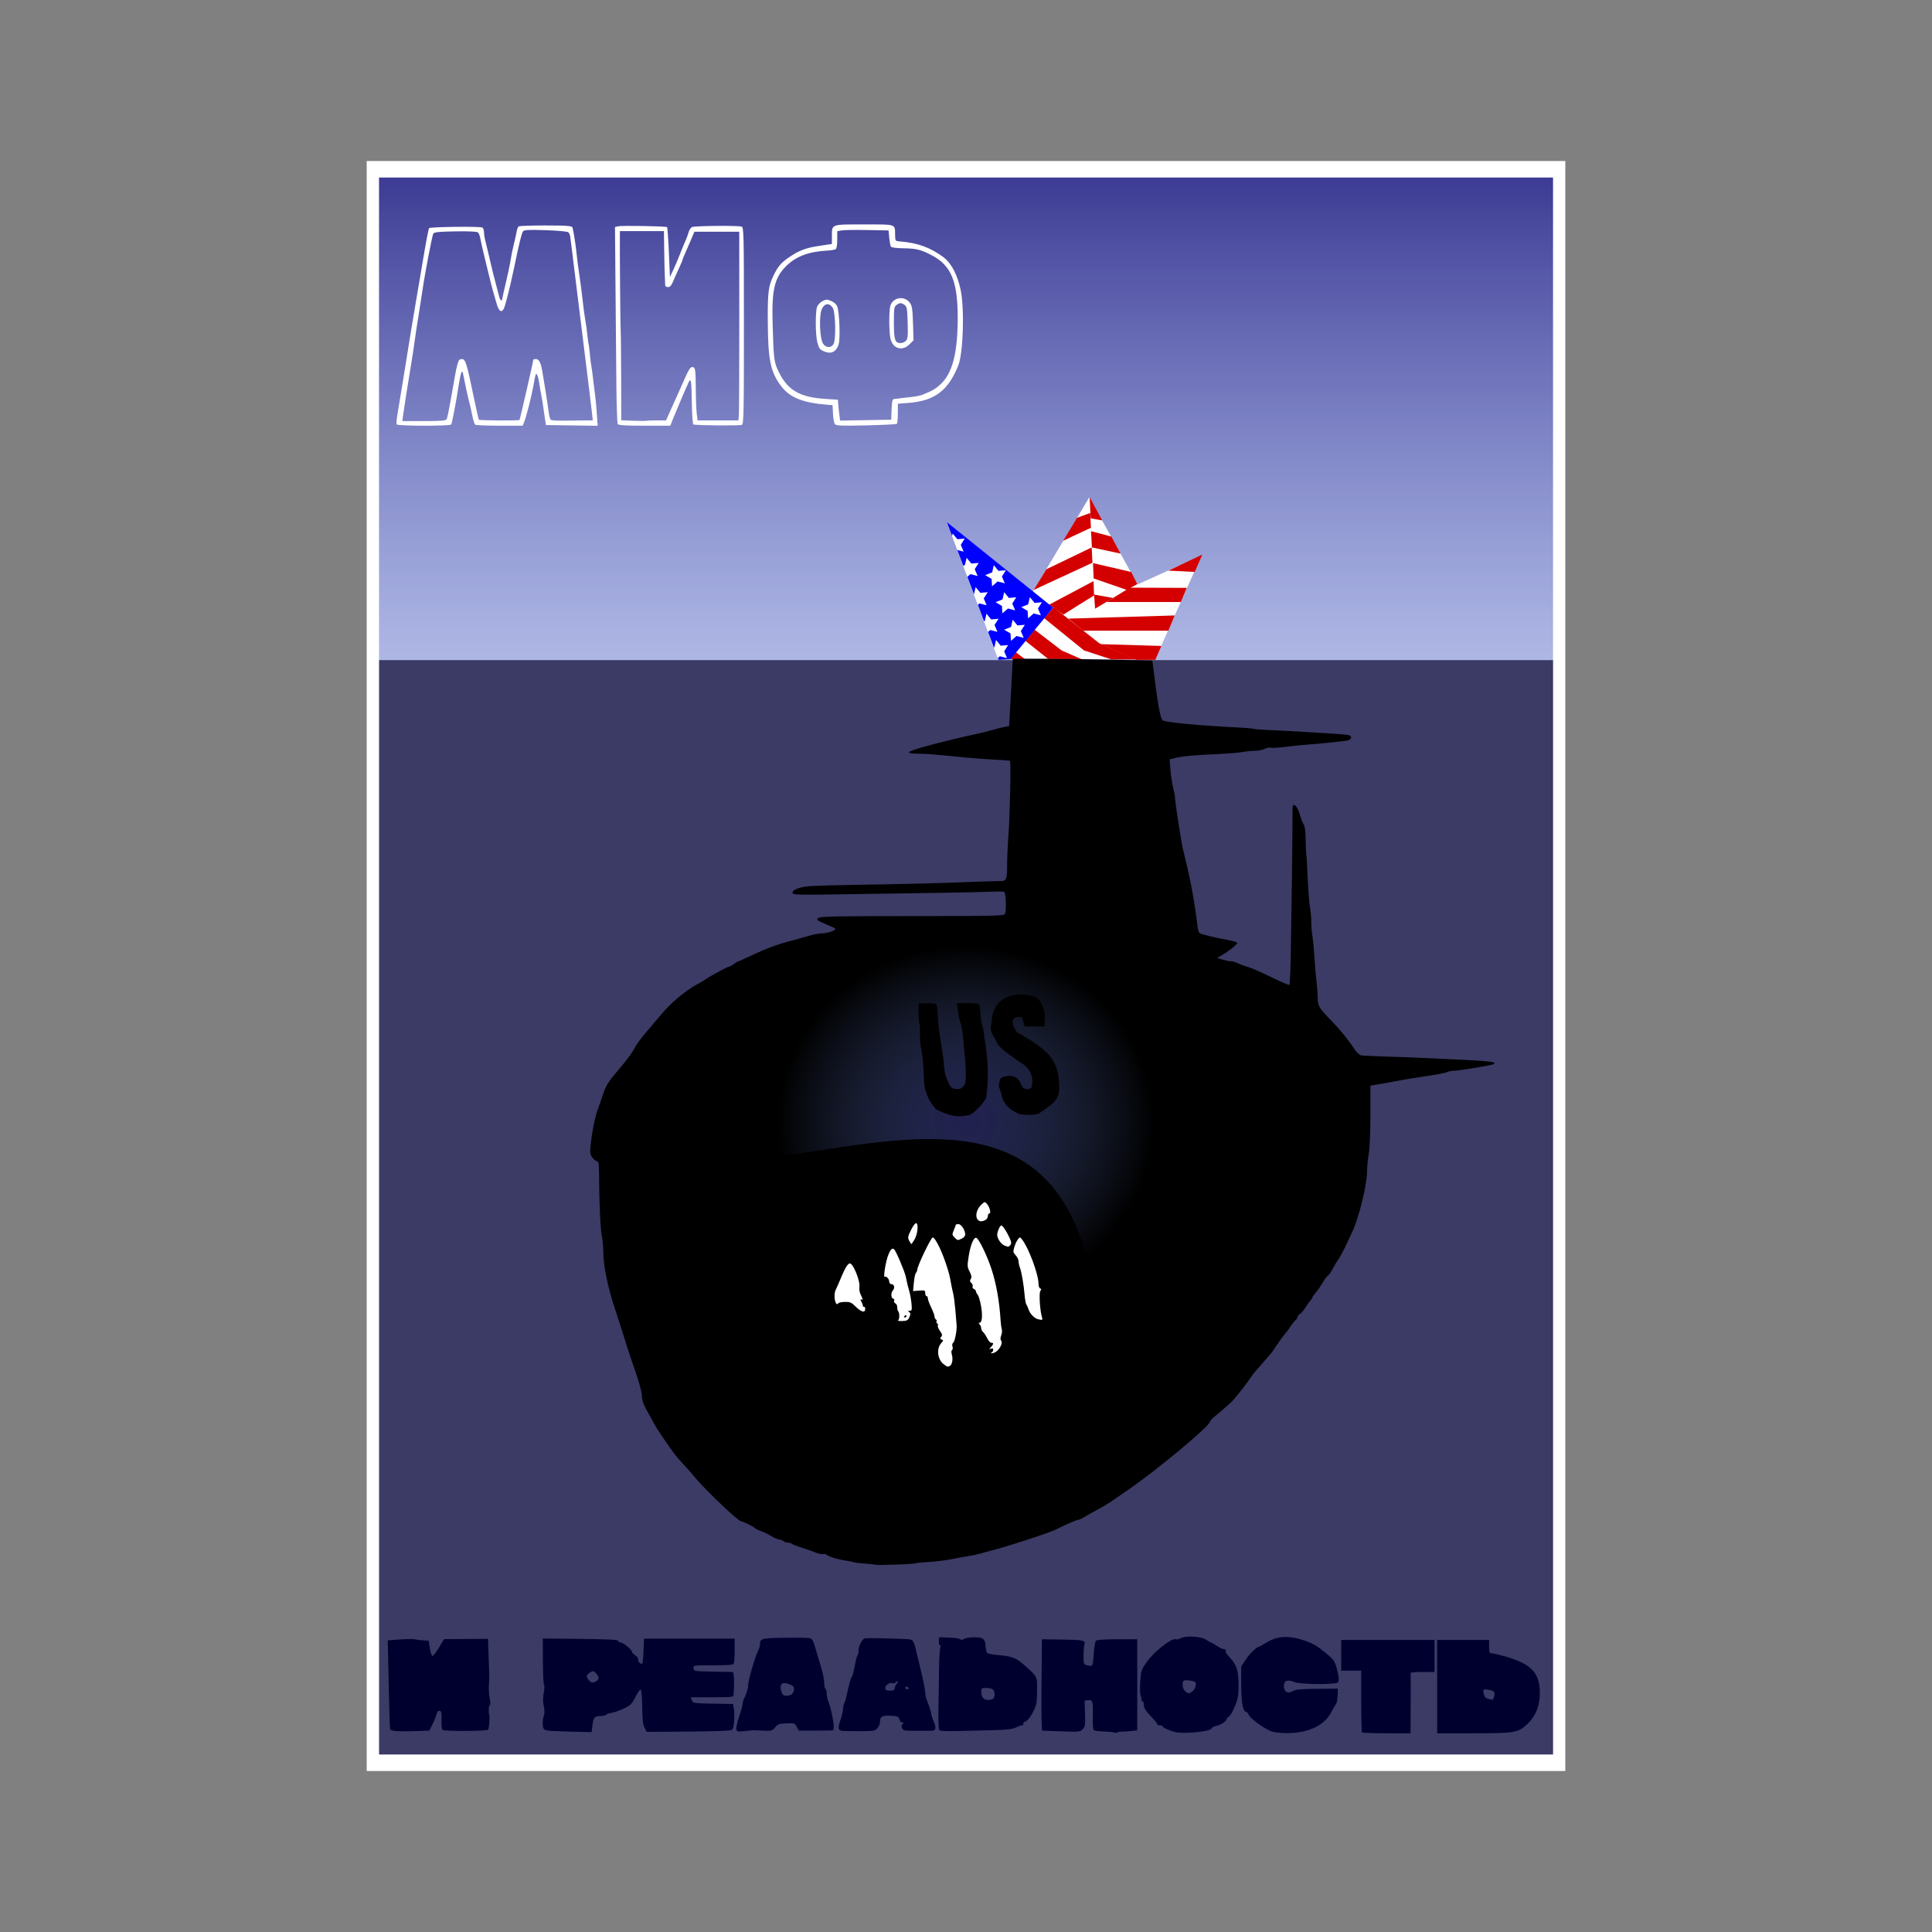 <svg:svg xmlns:dc="http://purl.org/dc/elements/1.1/" xmlns:ns1="http://sodipodi.sourceforge.net/DTD/sodipodi-0.dtd" xmlns:ns2="http://www.inkscape.org/namespaces/inkscape" xmlns:ns3="http://www.w3.org/1999/xlink" xmlns:ns5="http://creativecommons.org/ns#" xmlns:rdf="http://www.w3.org/1999/02/22-rdf-syntax-ns#" xmlns:svg="http://www.w3.org/2000/svg" height="1449.3" id="svg2883" version="1.1" viewBox="-275.08 -120.775 1449.3 1449.3" width="1449.3" ns1:docname="USA_imperialism_Vintage Soviet Poster.svg" ns2:version="0.47 r22583">
  <svg:rect x="-275.08" y="-120.775" width="1449.3" height="1449.3" fill="#808080" stroke="none"/>
  <svg:defs id="defs2885">
    <svg:linearGradient id="linearGradient4053">
      <svg:stop id="stop4055" offset="0" style="stop-color:#3d3b94" />
      <svg:stop id="stop4057" offset="1" style="stop-color:#7fa5ff;stop-opacity:0" />
    </svg:linearGradient>
    <svg:linearGradient gradientUnits="userSpaceOnUse" id="linearGradient4208" x1="-1313.6" x2="-1313.6" y1="-339.58" y2="384.68" ns2:collect="always" ns3:href="#linearGradient4053" />
    <svg:radialGradient cx="185.85" cy="660.01" gradientTransform="matrix(1 0 0 .933 0 44.495)" gradientUnits="userSpaceOnUse" id="radialGradient4210" r="141.37" ns2:collect="always" ns3:href="#linearGradient4053" />
  </svg:defs>
  <ns1:namedview bordercolor="#666666" borderopacity="1.0" id="base" pagecolor="#ffffff" showgrid="false" ns2:current-layer="layer1" ns2:cx="449.57066" ns2:cy="603.87824" ns2:document-units="px" ns2:pageopacity="0.0" ns2:pageshadow="2" ns2:window-height="675" ns2:window-maximized="1" ns2:window-width="1024" ns2:window-x="-4" ns2:window-y="40" ns2:zoom="0.35023617" />
  <svg:g id="layer1" transform="translate(44.96 132.13)" ns2:groupmode="layer" ns2:label="Ebene 1">
    <svg:path d="m-44.96-132.13v369.55 838.2h899.14v-838.2-369.55h-899.14z" id="rect4214" style="fill:#ffffff" />
    <svg:g id="g4180" transform="translate(-908.92 219.85)">
      <svg:rect height="820.99" id="rect4168" style="fill:#3b3b66" width="880.69" x="873.23" y="22.397" />
      <svg:rect height="361.98" id="rect4170" style="fill:url(#linearGradient4208)" transform="scale(-1,1)" width="880.69" x="-1753.9" y="-339.58" />
      <svg:path d="m1299.1-81.202 38.27 102.24 118 1.014 34.825-78.102-47.947 21.702-36.241-65.318-42.337 70.831-64.568-52.362z" id="path2970" style="fill:#ffffff" ns1:nodetypes="cccccccc" />
      <svg:g id="g4133" transform="translate(-.496 .496)">
        <svg:path d="m1379.7-17.713 34.304 27.008 27.87 12.166-18.79-0.059-20.515-6.726-29.932-24.215 7.063-8.174z" id="path3130" style="fill:#d40000" ns1:nodetypes="ccccccc" />
        <svg:path d="m1365.5-0.854 20.238 15.529 15.09 6.639-25.18-0.249-17.065-13.555 6.916-8.364z" id="path3132" style="fill:#d40000" ns1:nodetypes="cccccc" />
        <svg:path d="m1351.5 16.108 7.063 5.294-11.347-0.249 4.285-5.045z" id="path3134" style="fill:#d40000" ns1:nodetypes="cccc" />
        <svg:path d="m1460.6 11.312-4.577 10.426h-14.125l-26.569-11.771 45.271 1.345z" id="path3136" style="fill:#d40000" ns1:nodetypes="ccccc" />
        <svg:path d="m1465.8-0.122 4.811-11.435-79.809 2.354 11.098 9.081h63.9z" id="path3138" style="fill:#d40000" ns1:nodetypes="ccccc" />
        <svg:path d="m1409.7-37.326 0.409 10.717-23.033 14.38-10.762-7.399 33.386-17.697z" id="path3140" style="fill:#d40000" ns1:nodetypes="ccccc" />
        <svg:path d="m1408.3-62.595 0.582 11.48-44.02 20.388 9.417-15.47 34.022-16.398z" id="path3142" style="fill:#d40000" ns1:nodetypes="ccccc" />
        <svg:path d="m1407.2-88.458 0.554 11.11-20.85 9.75 10.364-17.2 9.932-3.659z" id="path3144" style="fill:#d40000" ns1:nodetypes="ccccc" />
        <svg:path d="m1406.8-100.24 0.743 15.831 8.694 1.541-9.437-17.371z" id="path3146" style="fill:#d40000" ns1:nodetypes="cccc" />
        <svg:path d="m1485.6-44.223-19.755-0.965 25.472-12.064-5.717 13.029z" id="path3148" style="fill:#d40000" ns1:nodetypes="cccc" />
        <svg:path d="m1409.3-50.824 0.464 11.48 24.796 8.617 8.01-4.372-4.646-9.081-28.623-6.644z" id="path3154" style="fill:#d40000" ns1:nodetypes="cccccc" />
        <svg:path d="m1479.7-32.262-4.475 10.616h-55.828l17.488-10.762 42.814 0.146z" id="path3150" style="fill:#d40000" ns1:nodetypes="ccccc" />
        <svg:path d="m1410.1-27.237 0.754 10.598 13.498-8.035-14.252-2.563z" id="path3152" style="fill:#d40000" ns1:nodetypes="cccc" />
        <svg:path d="m1430-57.968-6.925-12.78-15.266-4.036 0.673 12.189 21.519 4.627z" id="path3156" style="fill:#d40000" ns1:nodetypes="ccccc" />
        <svg:path d="m1299.6-81.691 3.969 10.562 0.438-1.906 3.531 4.281 5.562-0.5-3 4.688 2.156 5.125-4.75-1.219 4.438 11.781 1.281-0.5 1.281-5.406 3.531 4.281 5.531-0.469-3 4.688 2.188 5.125-5.375-1.406-2.312 2 4.938 13.156 1.25-5.406 3.531 4.281 5.531-0.469-2.969 4.688 2.156 5.125-5.375-1.406-1.188 1.031 4.625 12.344 0.562-0.219 1.25-5.438 3.531 4.312 5.531-0.5-3 4.688 2.188 5.125-5.375-1.375-1.656 1.438 4.344 11.594 0.375-0.156 1.25-5.406 3.531 4.281 5.531-0.469-2.969 4.688 2.156 5.125-5.375-1.406-1.5 1.312 0.531 1.406 9.125-0.688 31.781-38.531-79.781-64.25zm35.281 32.406 3.531 4.281 5.531-0.469-2.969 4.688 2.156 5.125-5.375-1.406-4.188 3.656-0.344-5.562-4.781-2.844 5.188-2.062 1.25-5.406zm7.781 20.281 3.531 4.312 5.531-0.5-2.969 4.688 2.156 5.125-5.375-1.406-4.219 3.656-0.312-5.562-4.781-2.844 5.188-2.031 1.25-5.438zm19.281 3.719 3.531 4.312 5.531-0.5-3 4.688 2.188 5.125-5.406-1.406-4.188 3.656-0.344-5.562-4.75-2.844 5.156-2.031 1.281-5.438zm-12.875 16.906 3.562 4.312 5.531-0.5-3 4.688 2.156 5.125-5.375-1.406-4.188 3.656-0.344-5.562-4.75-2.844 5.156-2.031 1.25-5.438z" id="path3044" style="fill:#0000ff" />
      </svg:g>
      <svg:path d="m1348.6 21.454-0.625 12.75c-0.344 7.013-0.977 18.351-1.375 25.219l-0.719 12.5-3.5 0.656c-1.925 0.362-5.975 1.372-9 2.25-3.025 0.878-7.75 2.068-10.5 2.656-22.63 4.839-50.435 12.16-51.625 13.594-0.922 1.111-0.026 1.397 5 1.5 3.367 0.069 7.362 0.201 8.875 0.312 4.956 0.365 18.575 1.623 27.75 2.562 4.95 0.507 14.402 1.218 21 1.562 6.598 0.344 12.276 0.785 12.625 1 0.85 0.525 0.043 39.652-1.156 55.875-0.527 7.122-0.969 17.302-0.969 22.625 0 10.391-0.611 11.818-5 11.656-1.375-0.051-10.825 0.232-21 0.625-27.806 1.073-47.143 1.571-83 2.125-17.875 0.276-35.65 0.779-39.5 1.125-7.758 0.696-12.5 2.627-12.5 5.062 0 1.45 3.85 1.518 41.25 0.938 22.688-0.352 54.525-0.818 70.75-1.062 16.225-0.244 33.1-0.64 37.5-0.844s8.562-0.147 9.25 0.094c1.314 0.46 1.834 13.556 0.656 16.625-0.545 1.421-7.588 1.594-69.312 1.594-56.804 0-69.035 0.235-70.594 1.375-1.749 1.279-1.487 1.561 3.562 3.875 2.994 1.372 6.225 2.766 7.188 3.094 0.963 0.327 1.75 0.949 1.75 1.406 0 1.28-6.201 3.25-10.281 3.25-2.012 0-6.489 0.875-9.938 1.938-3.449 1.062-11.006 3.153-16.781 4.656-6.032 1.57-15.732 5.21-22.812 8.562-6.779 3.209-12.629 5.832-13 5.844-0.371 0.012-1.812 0.924-3.188 2s-3.081 1.957-3.781 1.969c-1.139 0.02-16.985 8.717-18.219 10-0.275 0.286-2.525 1.616-5 2.938-9.576 5.112-20.829 14.61-28.5 24.094-1.102 1.362-5.303 6.325-9.344 11s-8.257 10.3-9.375 12.5c-2.275 4.473-5.595 8.936-13.75 18.5-6.612 7.754-8.167 10.441-10.969 19-1.17 3.575-2.5 7.4-2.969 8.5-2.037 4.785-4.815 18.839-5.719 29.062-0.361 4.087-0.04 5.593 1.656 7.75 1.158 1.473 2.731 2.688 3.469 2.688 1.038 0 1.359 2.539 1.406 11.25 0.108 20.086 0.957 39.117 2.031 44.625 0.578 2.963 1.067 7.688 1.062 10.5-0.015 11.435 3.159 27.245 9.094 45.125 2.326 7.008 5.932 18.3 8.781 27.5 1.107 3.575 4.069 12.35 6.562 19.5 2.599 7.452 4.553 14.803 4.562 17.25 0.011 2.875 1.014 6.14 3.125 10 6.802 12.434 7.763 14.086 10.031 17.5 8.357 12.582 12.339 17.948 17.344 23.25 3.115 3.3 6.861 7.511 8.312 9.375 6.546 8.405 33.368 34.125 35.594 34.125 1.264 0 9.459 3.969 10 4.844 0.29 0.47 2.682 1.668 5.312 2.656 2.63 0.988 5.971 2.634 7.438 3.656 1.466 1.023 4.074 2.127 5.781 2.469s3.36 1.021 3.656 1.5c0.296 0.479 1.549 0.875 2.781 0.875 1.233 0 2.665 0.408 3.188 0.906 0.522 0.498 3.862 1.8 7.438 2.906s8.248 2.752 10.375 3.656 4.545 1.381 5.375 1.062 2.199-0.003 3.031 0.688c1.732 1.438 8.851 3.552 14.719 4.375 2.2 0.309 4.675 0.82 5.5 1.125s4.65 0.747 8.5 1c3.85 0.253 7.189 0.634 7.406 0.844 0.585 0.566 28.969-0.351 29.969-0.969 0.471-0.291 5.084-0.774 10.25-1.062s12.75-1.222 16.875-2.062 10.053-1.914 13.188-2.406c3.135-0.492 7.184-1.377 9-1.938 1.816-0.56 5.338-1.51 7.812-2.125 11.637-2.89 44.035-13.467 48.812-15.938 5.817-3.008 15.146-7.088 16.312-7.125 0.757-0.024 3.175-1.129 5.375-2.469 2.2-1.339 6.631-3.837 9.844-5.531 3.212-1.695 8.612-4.991 12-7.344 3.388-2.353 8.406-5.824 11.156-7.719 21.43-14.767 60.5-47.319 60.5-50.406 0-0.618 1.611-2.454 3.594-4.062 5.672-4.599 11.564-9.724 13.625-11.906 2.613-2.766 11.661-14.375 13.625-17.469 0.889-1.4 1.837-2.756 2.125-3.031s3.239-3.65 6.531-7.5c3.292-3.85 6.217-7.225 6.5-7.5 0.283-0.275 2.3-3.2 4.5-6.5 2.2-3.3 4.853-6.9 5.875-8 1.022-1.1 2.853-3.598 4.094-5.531 1.241-1.933 3.006-4.128 3.906-4.875 0.9-0.747 1.625-1.926 1.625-2.625 0-0.699 0.667-1.505 1.469-1.812 0.801-0.308 2.672-2.492 4.156-4.844 1.484-2.352 3.292-4.886 4.031-5.625 0.739-0.739 1.344-1.7 1.344-2.125 0-0.425 1.141-2.058 2.531-3.656s3.708-4.931 5.156-7.406 3.228-4.87 3.969-5.312c0.741-0.442 2.325-2.692 3.5-5s3.123-5.537 4.312-7.188 3.296-5.475 4.719-8.5c1.423-3.025 3.981-8.425 5.656-12 5.071-10.818 11.126-35.505 11.156-45.5 0.01-3.3 0.562-9.15 1.25-13 0.754-4.217 1.251-15.811 1.25-29.156v-22.156l3.5-0.594c1.925-0.331 5.975-1.041 9-1.562 3.025-0.521 7.975-1.431 11-2.031 3.025-0.601 11.457-1.956 18.719-3s14.098-2.354 15.188-2.938c1.089-0.583 3.479-1.062 5.344-1.062 2.932 0 21.797-2.994 28.531-4.531 1.26-0.288 2.062-0.921 1.781-1.375-0.568-0.92-11.298-1.821-31.562-2.656-7.425-0.306-17.1-0.753-21.5-1-4.4-0.246-16.325-0.692-26.5-1-10.175-0.308-19.436-0.766-20.594-1-1.158-0.234-3.376-2.341-4.906-4.688-4.63-7.098-10.65-14.493-17.5-21.5-9.016-9.223-9.992-10.867-10-16.938 0-2.848-0.425-8.473-0.938-12.5-0.513-4.027-1.204-12.038-1.531-17.812-0.328-5.775-1.011-12.975-1.531-16s-0.891-7.75-0.844-10.5c0.047-2.75-0.403-7.925-1-11.5s-1.377-13.471-1.719-21.969c-0.342-8.497-0.808-16.372-1.031-17.5-0.224-1.128-0.432-6.081-0.469-11.031-0.043-5.791-0.561-9.767-1.438-11.125-0.749-1.161-2.098-4.646-3-7.75-0.968-3.33-2.425-6.079-3.562-6.688-1.854-0.992-1.932-0.551-1.906 10.781 0.031 13.763-0.659 69.047-1.25 101-0.226 12.225-0.681 22.525-1.031 22.875-0.35 0.35-6.621-2.336-13.938-5.938-7.317-3.602-15.177-7.03-17.469-7.625-2.292-0.595-5.442-1.75-7-2.562-1.558-0.813-3.969-1.517-5.344-1.562s-4.28-0.622-6.469-1.281l-4-1.188 4-2.406c6.27-3.787 11.54-8.139 10.969-9.062-0.287-0.465-3.097-1.323-6.25-1.906-10.435-1.931-20.731-4.421-21.875-5.281-0.62-0.466-1.38-3.187-1.688-6.062-0.944-8.826-3.516-24.756-5.531-34.219-1.736-8.153-2.425-11.074-5.219-22.5-1.231-5.034-5.938-35.286-5.938-38.156 0-1.331-0.638-4.903-1.406-7.906-0.768-3.003-1.684-9.079-2.062-13.5l-0.688-8.031 4.812-1.156c5.375-1.281 13.733-2.014 32.312-2.844 6.856-0.306 14.669-0.956 17.375-1.469 2.706-0.513 6.994-0.934 9.531-0.938 2.537-0.003 5.855-0.661 7.344-1.438 1.488-0.776 3.595-1.161 4.688-0.875s5.712 0.01 10.281-0.594c4.569-0.604 11.688-1.341 15.812-1.625 7.924-0.545 25.279-2.288 30.75-3.094 3.203-0.472 4.353-2.58 2.156-3.938-0.595-0.368-7.908-1.05-16.25-1.531-8.342-0.481-18.981-1.135-23.656-1.438-4.675-0.302-13.585-0.752-19.812-1-6.228-0.248-11.68-0.663-12.125-0.938-0.445-0.275-5.71-0.751-11.688-1.031-28.355-1.331-54.861-3.833-56.719-5.375-1.81-1.502-3.661-11.911-7.156-40.219l-0.562-4.594-30.125-0.656c-16.569-0.363-40.145-0.656-52.375-0.656h-22.219z" id="path2949" style="fill:#000000" />
      <svg:path d="m886.47-154.35c-0.324-0.524-0.104-3.786 0.489-7.25 0.593-3.464 1.478-8.773 1.967-11.798 0.489-3.025 1.565-9.55 2.39-14.5 0.825-4.95 2.67-16.425 4.1-25.5 1.43-9.075 3.699-22.8 5.042-30.5s4.049-23.675 6.014-35.5 3.891-21.819 4.28-22.21c0.992-0.995 38.411-1.429 39.938-0.463 0.688 0.435 1.25 1.95 1.25 3.366s0.42 4.202 0.933 6.191c0.513 1.989 1.665 6.766 2.56 10.616 3.273 14.08 3.773 16.119 5.522 22.5 0.98 3.575 2.061 7.737 2.403 9.25 0.63 2.789 2.184 3.789 2.329 1.5 0.044-0.688 1.265-6.2 2.714-12.25s3.052-13.7 3.562-17c0.51-3.3 1.561-8.475 2.334-11.5 0.774-3.025 1.702-7.172 2.064-9.215 0.362-2.043 1.048-3.956 1.525-4.251 0.976-0.603 14.42-0.912 29.836-0.685 7.264 0.107 10.385 0.518 10.633 1.401 0.793 2.821 2.62 14.645 3.128 20.25 0.299 3.3 1.173 10.05 1.943 15 0.769 4.95 1.911 13.725 2.536 19.5s1.536 12.525 2.023 15c0.487 2.475 1.172 7.425 1.523 11s0.772 6.725 0.936 7 0.589 3.65 0.943 7.5 0.827 7.675 1.05 8.5 0.923 6 1.554 11.5 1.324 11.125 1.54 12.5 0.69 6.673 1.054 11.772l0.661 9.272-19.402-0.272-19.402-0.272-0.717-4.5c-0.395-2.475-0.979-6.525-1.299-9-0.32-2.475-0.989-6.525-1.486-9-0.497-2.475-1.201-6.525-1.563-9-0.362-2.475-1.028-5.175-1.479-6-1.022-1.869-1.216-1.314-2.975 8.5-1.409 7.86-5.167 22.571-6.833 26.75l-1.097 2.75-17.275-0.015c-9.501-0.008-17.74-0.346-18.308-0.75-0.568-0.404-1.608-3.66-2.31-7.235-0.702-3.575-1.67-7.85-2.152-9.5-0.78-2.672-3.431-14.81-4.692-21.486-0.711-3.763-1.82-0.869-3.252 8.486-1.833 11.979-4.981 28.561-5.618 29.592-0.757 1.224-40.156 1.182-40.914-0.044zm37.547-4.048c0.437-0.825 2.205-9.695 3.929-19.712 4.136-24.031 4.505-25.288 7.42-25.288 2.72 0 3.67 3.069 9.056 29.279 1.784 8.678 3.447 15.983 3.696 16.233 0.604 0.604 29.871 0.772 30.468 0.175 0.39-0.39 10.353-43.935 10.353-45.25 0-0.24 0.911-0.437 2.025-0.437 2.053 0 3.433 2.4 4.472 7.776 0.92 4.76 4.343 26.521 5.03 31.973 0.363 2.887 1.13 5.539 1.704 5.894 0.574 0.355 4.694 0.601 9.156 0.547 4.462-0.054 11.285-0.118 15.162-0.144l7.049-0.046-0.363-3.75c-0.2-2.062-1.485-12.75-2.856-23.75-4.827-38.726-7.475-60.117-8.85-71.5-2.06-17.054-4.536-36.96-4.866-39.125-0.16-1.046-0.766-2.378-1.349-2.96-0.607-0.607-7.849-1.284-16.98-1.588-12.66-0.421-16.144-0.252-17.008 0.822-1.036 1.289-2.967 9.158-6.835 27.851-2.674 12.923-6.505 28.157-7.591 30.187-1.833 3.424-3.79 2.008-5.441-3.937-0.878-3.163-1.826-6.425-2.106-7.25-1.181-3.476-9.321-36.851-9.934-40.731-0.368-2.327-1.235-4.701-1.928-5.276-0.791-0.656-7.12-0.942-17.018-0.769-12.801 0.224-15.904 0.558-16.531 1.776-0.878 1.705-6.403 30.675-8.009 42-0.585 4.125-1.703 11.325-2.485 16-1.557 9.313-3.402 21.524-4.08 27-0.238 1.925-1.149 7.775-2.023 13-2.821 16.859-5.109 31.413-5.976 38.017l-0.593 4.517 16.252-0.017c13.415-0.014 16.391-0.279 17.047-1.517zm128.26 3.75c-0.428-0.688-0.892-14.075-1.032-29.75s-0.429-48.645-0.642-73.266l-0.389-44.766 2.2-0.552c2.726-0.684 36.16-0.12 36.899 0.623 0.295 0.297 0.894 8.847 1.331 19l0.794 18.46 2.565-5.5c1.411-3.025 3.604-8.2 4.873-11.5s3.121-7.8 4.115-10c0.994-2.2 2.115-5.249 2.492-6.776s1.48-3.202 2.453-3.723c1.803-0.965 34.067-1.285 37.251-0.369 1.646 0.473 1.75 4.877 1.75 74.329 0 65.319-0.176 73.893-1.529 74.412-1.901 0.73-35.178 0.426-36.405-0.332-0.492-0.304-1.006-7.525-1.142-16.047-0.279-17.457-0.601-19.415-2.515-15.319-2.099 4.492-8.846 20.289-11.35 26.575l-2.29 5.75h-19.325c-14.378 0-19.524-0.32-20.103-1.25zm29.549-2.75h6.726l1.847-4.25c1.016-2.337 3.498-7.85 5.516-12.25 2.018-4.4 5.18-11.488 7.026-15.75 2.314-5.342 3.889-7.75 5.069-7.75 2.499 0 2.705 1.207 2.825 16.557 0.06 7.668 0.39 16.08 0.734 18.693l0.625 4.75h15.258 15.258l0.395-2.75c0.217-1.512 0.381-33.35 0.363-70.75l-0.032-68h-16.828-16.828l-2.957 7c-1.626 3.85-3.616 8.418-4.422 10.151-0.806 1.733-1.465 3.439-1.465 3.792 0 0.352-1.301 3.434-2.892 6.849s-3.593 7.896-4.449 9.958c-1.083 2.608-2.181 3.75-3.608 3.75-1.128 0-2.075-0.562-2.105-1.25-0.463-10.764-0.619-16.35-0.769-27.5l-0.178-13.25h-16.5-16.5l-0.043 3.25c-0.141 10.599 0.335 68.753 0.583 71.25 0.164 1.65 0.334 17.495 0.379 35.211l0.081 32.211 8.75 0.324c4.812 0.178 9.349 0.196 10.082 0.039 0.733-0.157 4.358-0.285 8.058-0.285zm133.4 2.843c-0.648-0.781-1.315-4.307-1.481-7.837l-0.303-6.417-4-0.322c-18.492-1.487-28.079-5.379-34.634-14.061-8.033-10.639-9.828-19.536-9.976-49.431-0.103-20.843 0.486-25.481 4.226-33.275 3.657-7.619 6.3-10.49 14.305-15.536 6.177-3.894 11.208-5.585 20.83-6.999l8.75-1.286v-5.405c0-9.707-1.127-9.273 24.067-9.273 24.702 0 23.168-0.518 23.339 7.878 0.092 4.546 0.152 4.627 3.594 4.885 13.178 0.988 23.104 4.603 32.855 11.966 5.775 4.361 10.361 13.161 12.706 24.383 2.996 14.338 1.947 47.543-1.794 56.793-7.633 18.875-17.734 26.457-37.267 27.974l-8 0.621-0.046 7.213c-0.025 3.967-0.34 7.507-0.7 7.866-0.359 0.359-10.697 0.885-22.973 1.168-18.514 0.427-22.52 0.273-23.497-0.904zm42.508-11.099c0.245-6.485 0.57-7.756 2-7.82 0.939-0.042 2.383-0.202 3.208-0.355 0.825-0.153 4.546-0.582 8.268-0.953s7.997-1.174 9.5-1.785c7.631-3.103 9.758-4.31 13.417-7.616 8.976-8.109 12.95-22.651 13.177-48.214 0.256-28.803-4.603-41.05-19.362-48.803-8.21-4.312-11.63-5.164-21.257-5.294-5.351-0.072-9.042-0.562-9.489-1.261-0.403-0.629-0.962-3.618-1.243-6.643l-0.511-5.5-16-0.295c-8.8-0.162-17.462-0.029-19.25 0.295l-3.25 0.591v6.396c0 3.886-0.47 6.686-1.197 7.135-0.658 0.407-3.921 0.896-7.25 1.087-13.24 0.76-22.779 4.46-29.912 11.602-8.771 8.783-10.833 17.589-10.11 43.189 0.774 27.435 0.998 29.074 5.034 37 6.605 12.971 15.634 18.12 33.897 19.333l10.038 0.667 0.254 3.5c0.14 1.925 0.51 5.447 0.823 7.826l0.569 4.326 19.177-0.332 19.177-0.332 0.292-7.744zm-49.292-43.015c-4.43-1.472-5.159-2.319-6.469-7.509-1.44-5.706-1.519-22.808-0.122-26.481 0.553-1.454 2.368-3.349 4.035-4.21 2.693-1.393 3.421-1.403 6.549-0.096 2.06 0.861 3.925 2.536 4.497 4.041 1.641 4.318 2.385 23.537 1.094 28.27-1.438 5.269-5.016 7.504-9.584 5.985zm5.712-5.979c1.974-3.462 1.507-24.004-0.62-27.249-2.579-3.936-6.331-3.371-8.259 1.243-2.113 5.058-1.438 21.92 1.028 25.685 2.14 3.266 6.08 3.427 7.851 0.321zm46.049 1.72c-1.201-0.841-2.649-3.204-3.217-5.25-1.301-4.683-1.362-22.256-0.089-25.603 2.335-6.141 10.614-7.2 14.515-1.856 1.654 2.265 2.034 4.746 2.367 15.429l0.397 12.73-3.04 3.04c-3.411 3.411-7.427 3.966-10.932 1.511zm8.248-4.122c1.392-1.392 1.6-3.528 1.321-13.583-0.289-10.433-0.574-12.109-2.271-13.348-2.442-1.783-3.677-1.782-6.118 0.002-1.734 1.267-1.941 2.693-1.941 13.345 0 12.863 0.787 15.236 5.051 15.236 1.268 0 3.049-0.743 3.958-1.652z" id="path3128" style="fill:#ffffff" />
      <svg:path d="m327.22 660.01c0 72.815-63.295 131.84-141.37 131.84-78.079 0-141.37-59.028-141.37-131.84 0-72.815 63.295-131.84 141.37-131.84 78.079 0 141.37 59.028 141.37 131.84z" id="path3279" style="opacity:0.54;fill:url(#radialGradient4210)" transform="translate(1127.5 -291.43)" ns1:cx="185.85074" ns1:cy="660.01062" ns1:rx="141.37364" ns1:ry="131.84283" ns1:type="arc" />
      <svg:path d="m1168 395.55c95.404-13.017 202.25-44.273 234.92 71.188 12.814 95.392-48.408 145.22-48.408 145.22l-217.84-48.408" id="path4065" style="fill:#000000" ns1:nodetypes="cccc" />
      <svg:path d="m1327.5 429.09c-0.516 0.058-1.133 0.575-2.25 1.625-6.618 6.217-4.423 15.62 2.75 11.781 1.064-0.569 1.938-1.919 1.938-3s0.515-1.969 1.125-1.969c1.487 0 0.2-4.948-1.875-7.25-0.757-0.84-1.171-1.245-1.688-1.188zm-51.438 15.719c-0.77 0.045-2.317 2.14-3.781 5.125-2.436 4.967-2.562 5.785-1.344 8.062 0.747 1.396 1.456 2.531 1.594 2.531 0.137 0 1.159-1.465 2.281-3.281 2.368-3.831 3.269-11.748 1.406-12.406-0.044-0.015-0.105-0.034-0.156-0.031zm31.844 0.719c-1.086 0-1.969 0.198-1.969 0.406 0 0.208-0.67 1.982-1.5 3.969-1.414 3.384-1.383 3.743 0.5 5.625 2.36 2.36 2.207 2.33 5.469 0.844 1.421-0.647 2.531-1.977 2.531-3.031 0-3.263-2.926-7.812-5.031-7.812zm32.125 1c-1.06 0-3.094 4.666-3.094 7.094 0 2.689 2.9 6.942 5.438 7.969 2.892 1.17 3.164 1.135 4.469-0.438 0.889-1.072 0.753-2.285-0.594-5.25-2.188-4.816-5.202-9.375-6.219-9.375zm-51.469 9c-1.304 0-11.625 21.583-11.625 24.312 0 0.713-0.429 1.742-0.969 2.281-0.539 0.539-1.241 3.834-1.562 7.312l-0.594 6.312 4.562-0.344c4.179-0.332 4.562-0.191 4.562 1.875 0 1.242 0.45 2.25 1 2.25s1 0.787 1 1.75 1.116 4 2.469 6.75c1.353 2.75 2.482 5.789 2.5 6.719 0.017 0.93 0.504 1.967 1.062 2.312 0.559 0.345 0.762 0.995 0.469 1.469-0.293 0.474-0.068 1.149 0.5 1.5 0.568 0.351 0.788 1.078 0.469 1.594-0.319 0.516 0.377 2.303 1.562 3.969 1.724 2.421 1.933 3.307 0.969 4.469-0.961 1.158-0.906 1.583 0.344 2.062 1.38 0.53 1.351 0.842-0.281 2.594-3.747 4.022-2.916 12.202 1.594 15.75 2.876 2.263 3.331 2.398 4.938 1.312 1.679-1.134 2.34-4.995 1.406-8.25-0.51-1.779-0.459-3.201 0.125-3.562 0.532-0.329 0.669-1.503 0.312-2.625-0.356-1.122-0.165-2.346 0.438-2.719 1.325-0.819 3.012-9.434 2.656-13.594-0.141-1.65-0.57-6.825-0.969-11.5s-1.118-10.075-1.594-12c-0.476-1.925-1.11-4.85-1.406-6.5-1.336-7.43-1.768-9.106-4.188-16.312-3.342-9.956-8.032-19.188-9.75-19.188zm65.406 0.031c-0.395-0.002-0.801 0.482-1.562 1.469-0.841 1.089-2.033 3.67-2.656 5.75-1.013 3.38-0.901 4.037 1.031 6.094 1.189 1.266 2.156 3.24 2.156 4.406s0.462 3.345 1.031 4.844c1.246 3.277 2.869 12.729 3.563 20.875 0.278 3.27 0.883 6.42 1.344 7 0.461 0.58 1.152 2.134 1.562 3.469 0.953 3.101 4.424 6.762 7 7.375 3.546 0.844 3.764 0.723 3.062-1.562-1.533-4.995-2.335-18.233-1.188-19.656 0.861-1.068 0.82-1.494-0.125-1.812-0.688-0.231-1.25-1.806-1.25-3.469 0-7.135-7.477-27.267-12.375-33.312-0.807-0.996-1.198-1.467-1.594-1.469zm-33.094 0.219c-1.841 0.158-4.049 5.809-5.312 13.75-1.148 7.212-1.096 8.149 0.688 11.625 1.473 2.872 1.694 4.188 0.875 5.5-0.816 1.306-0.731 2.025 0.406 2.969 0.825 0.685 1.259 1.867 0.969 2.625-0.291 0.758 0.153 1.625 0.969 1.938 0.816 0.313 1.469 1.04 1.469 1.625 0 0.585 0.605 1.788 1.344 2.656 0.739 0.868 1.893 4.761 2.562 8.656 1.244 7.238 0.732 12.406-1.219 12.406-0.729 0-0.676 0.418 0.125 1.219 0.66 0.66 1.188 1.952 1.188 2.875 0 0.923 0.632 2.201 1.406 2.844 0.774 0.643 2.161 2.725 3.063 4.625s2.295 3.438 3.094 3.438c1.904 0 1.826 0.924-0.25 3.219-1.592 1.759-1.592 1.83 0 1.219 1.135-0.436 1.688-0.146 1.688 0.875 0 0.838-0.562 1.754-1.25 2.031-0.848 0.342-0.767 0.53 0.25 0.562 0.825 0.026 2.349-0.598 3.375-1.375 2.877-2.179 4.852-6.552 3.625-8.031-0.71-0.855-0.72-2.106 0-4 0.576-1.514 0.783-3.631 0.438-4.719-0.345-1.087-0.749-4.073-0.906-6.625-0.864-14.086-3.125-26.948-6.687-38.062-3.229-10.075-9.575-23.163-11.531-23.812-0.119-0.039-0.252-0.042-0.375-0.031zm-62.312 8.188c-0.948-0.018-1.786 1.125-3.031 3.875-2.175 4.803-4.445 18.914-2.781 17.25 0.915-0.915 3.188 1.623 3.188 3.562 0 1.033 0.689 1.875 1.531 1.875 2.277 0 2.934 2.845 1.125 4.844-1.648 1.821-1.252 6.156 0.563 6.156 0.544 0 0.768 0.658 0.469 1.438s0.085 1.665 0.875 1.969c0.79 0.303 1.438 1.606 1.438 2.906s0.338 2.713 0.75 3.125c1.112 1.112 1.044 5.989-0.094 6.75-0.542 0.363 0.88 0.588 3.156 0.5 3.534-0.137 4.333-0.573 5.344-3 0.961-2.308 0.895-3.026-0.25-3.75-1.123-0.711-1.031-0.894 0.438-0.906 1.614-0.013 1.786-0.682 1.375-5.281-0.258-2.888-0.992-7.05-1.625-9.25-1.219-4.231-1.671-6.151-2.656-11-0.835-4.108-7.541-19.812-8.812-20.656-0.365-0.243-0.684-0.4-1-0.406zm-32.188 11.062c-0.073 0.007-0.145 0.016-0.219 0.031-1.772 0.364-3.979 4.679-8.406 15.469-0.564 1.375-1.452 3.295-1.938 4.25-2.062 4.053-0.227 13.303 2 10.094 0.351-0.506 2.58-0.955 4.969-1 3.619-0.069 4.899 0.462 7.594 3.156 4.574 4.574 7.562 5.362 7.562 1.969 0-0.793-0.45-1.469-1-1.469s-0.898-0.338-0.781-0.75c0.117-0.412-0.372-1.79-1.094-3.094-0.779-1.407-0.871-2.091-0.219-1.688 1.496 0.924 1.373-0.397-0.344-3.688-0.833-1.597-1.215-4.129-0.906-6.031 0.506-3.119-2.97-12.994-5.75-16.344-0.414-0.499-0.822-0.833-1.25-0.906-0.071-0.012-0.146-0.007-0.219 0zm41.969 38.844c0.359-0.06 0.594 0.188 0.594 0.625 0 0.582-0.45 1.031-1 1.031s-1-0.195-1-0.438 0.45-0.723 1-1.062c0.138-0.085 0.287-0.136 0.406-0.156zm-0.937 4.656c-0.122 0-0.251 0.026-0.375 0.062h0.625c-0.077-0.044-0.15-0.062-0.25-0.062z" id="rect3274" style="fill:#ffffff" />
      <svg:path d="m1290.9 359.26c-5.128-5.811-8.34-12.76-8.844-20.53-0.619-14.963-1.054-20.031-2.102-24.495-0.645-2.747-1.074-8.038-0.954-11.757 0.121-3.719-0.078-7.059-0.441-7.422-0.363-0.363-0.66-3.889-0.66-7.836v-7.176l6.41-0.208c3.526-0.114 6.689 0.243 7.029 0.794 0.341 0.551 0.832 4.961 1.093 9.8 0.261 4.839 0.905 11.048 1.433 13.798 0.528 2.75 1.196 6.8 1.486 9 0.29 2.2 0.945 6.915 1.456 10.478 0.189 5.02 0.742 9.18 2.665 13.82 2.331 5.375 2.935 6.022 6.101 6.536 2.777 0.451 3.966 0.109 5.67-1.632 1.794-1.832 2.157-3.38 2.157-9.202 0.03-8.769-1.117-15.772-1.782-24.5-0.317-5.225-1.22-11.3-2.008-13.5-0.787-2.2-1.751-6.588-2.143-9.75l-0.712-5.75h8.013c4.407 0 8.273 0.42 8.59 0.934 0.318 0.514 0.752 3.551 0.965 6.75 0.213 3.199 0.882 7.391 1.486 9.316 0.604 1.925 1.338 6.399 1.631 9.942 2.668 14.59 3.36 29.62 1.156 44.393-2.586 4.621-9.024 11.224-12.031 12.339-9.795 2.944-17.332 0.192-25.666-4.144zm62.75 3.754c-5.962-2.478-11.748-6.766-13.289-13.513-0.39-2.307-1.144-4.891-1.676-5.743-0.6-0.961-0.625-2.87-0.065-5.032 0.787-3.036 1.393-3.563 4.721-4.104 6.327-1.028 9.706 1.001 12.108 7.272 0.964 2.517 5.208 3.218 7.232 1.195 1.56-6.777 0.372-13.874-8.494-18.982-5.809-4.181-11.802-7.766-16.667-13.161-0.327-0.944-1.777-3.699-3.223-6.121-2.244-3.761-2.525-5.075-1.922-9 0.389-2.528 0.727-5.271 0.751-6.096 2.934-15.002 17.034-18.724 30.989-15.32 5.392 2.313 8.946 9.414 8.566 17.114l-0.282 5.707h-7.463-7.462l-0.867-3.666c-0.785-3.32-1.158-3.644-3.949-3.431-4.328 0.33-5.353 3.512-2.766 8.585 1.268 2.485 2.784 3.984 4.24 4.19 7.708 4.629 15.317 8.828 21.654 15.718 5.274 6.728 7.115 11.964 7.6 21.604 0.518 10.317-1.272 13.022-14.46 21.846-2.379 1.592-8.486 1.967-15.278 0.938v-0z" id="path3196" style="fill:#000000" ns1:nodetypes="ccssscccssssccssccscccsssccccccsssscccsscccccccssccssccc" />
      <svg:path d="m1424.8 826.95c-0.319-0.319-3.671-0.685-7.448-0.812-3.777-0.127-7.332-0.522-7.901-0.876-0.62-0.387-0.938-4.372-0.795-9.969 0.299-11.726-0.063-13.031-3.507-12.633l-2.664 0.308 0.316 9.684c0.286 8.776 0.116 9.884-1.81 11.81-2.021 2.021-2.802 2.099-15.816 1.571-7.529-0.306-14.062-0.558-14.516-0.56-0.455-0.003-0.68-15.417-0.5-34.255l0.327-34.25 13.874 0.173c17.067 0.212 18.995 0.598 18.029 3.611-0.391 1.219-0.693 5.136-0.672 8.703 0.038 6.479 0.042 6.487 3.228 7.139 3.76 0.769 3.683 0.934 4.462-9.58 0.324-4.375 1.059-8.425 1.634-9 0.632-0.632 6.96-1.055 15.995-1.069l14.95-0.023v34.179 34.179l-4.75 0.515c-2.612 0.283-5.65 0.486-6.75 0.449-1.1-0.036-2.699 0.238-3.552 0.61-0.854 0.372-1.813 0.415-2.132 0.095zm45.613-0.387c-4.298-1.077-9.428-3.438-9.428-4.339 0-0.416-0.975-0.756-2.167-0.756s-1.938-0.229-1.658-0.509c0.28-0.28-1.895-3.03-4.833-6.113-3.928-4.121-5.342-6.368-5.342-8.491 0-1.588-0.47-2.887-1.044-2.887s-0.953-0.562-0.842-1.25c0.111-0.688-0.156-2.072-0.592-3.076-0.437-1.004-0.554-5.665-0.262-10.357 0.503-8.069 0.768-8.87 4.896-14.799 5.527-7.94 19.266-18.612 21.88-16.997 0.498 0.308 2.163-0.09 3.7-0.885 4.031-2.085 15.569-1.268 19.264 1.363 1.545 1.1 3.101 2 3.458 2s2.304 1.125 4.328 2.5c2.023 1.375 4.501 2.5 5.506 2.5s1.552 0.444 1.217 0.987c-0.59 0.954 0.073 2.037 3.701 6.043 4.364 4.82 5.792 9.606 5.792 19.419 0 7.965-0.433 10.611-2.637 16.117-1.45 3.623-3.475 7.111-4.5 7.751-1.024 0.64-1.877 1.618-1.894 2.173-0.048 1.536-4.117 4.163-7.649 4.939-1.734 0.381-3.381 1.289-3.662 2.019-0.87 2.268-20.95 4.22-27.23 2.646zm13.572-31.095c1.1-1.1 2-3.085 2-4.412 0-2.031-0.626-2.518-3.963-3.082-2.18-0.368-4.43-0.381-5-0.029-1.601 0.99-1.226 5.656 0.618 7.694 2.134 2.358 3.862 2.312 6.345-0.171zm58.102 30.355c-5.767-2.515-15.156-9.379-16.318-11.93-0.608-1.334-1.506-2.425-1.995-2.425-2.439 0-3.788-7.317-3.788-20.548v-13.613l3.446-5.191c2.998-4.517 8.334-9.648 10.034-9.648 0.308 0 2.464-1.204 4.79-2.676 8.387-5.306 16.96-5.931 28.559-2.085 6.539 2.168 9.909 4.053 15.681 8.77 6.472 5.289 7.531 6.635 8.845 11.25 1.913 6.715 2.277 9.928 1.304 11.492-1.174 1.886-28.283 1.723-32.88-0.198-5.146-2.15-7.78-1.102-7.78 3.096 0 4.297 3.186 5.991 6.869 3.653 1.818-1.154 6.005-1.538 18-1.653l15.632-0.149-0.128 4c-0.153 4.783-0.62 6.841-1.964 8.649-0.552 0.743-1.882 3.074-2.956 5.18-5.003 9.81-17.285 15.603-32.952 15.543-5.684-0.022-10.252-0.581-12.398-1.516zm68.565 0.978c-0.367-0.367-0.667-10.942-0.667-23.5v-22.833h-7.5-7.5v-11.5-11.5h35 35v12 12h-9c-4.95 0-8.947 0.338-8.882 0.75 0.065 0.412 0.065 10.762 0 23l-0.118 22.25h-17.833c-9.808 0-18.133-0.3-18.5-0.667zm56.333-34.333v-35h19.5 19.5v5c0 4.321 0.27 5 1.985 5 1.092 0 5.704 1.083 10.25 2.406 19.645 5.718 25.765 12.279 25.765 27.621 0 9.507-3.182 17.275-9.5 23.19-6.779 6.347-9.363 6.783-40.178 6.783h-27.322v-35zm42.393 8.418c1.347-3.51 0.628-5.164-2.518-5.793-5.362-1.072-5.68-0.907-4.965 2.588 0.464 2.271 1.381 3.414 3.124 3.9 3.664 1.021 3.703 1.015 4.36-0.695zm-827.83 23.582c-0.227-0.825-0.718-16.169-1.093-34.099l-0.681-32.599 9.052-0.683c4.979-0.376 10.088-0.424 11.354-0.108 1.266 0.316 4.102 0.688 6.302 0.826l4 0.251 0.864 5.706c0.475 3.138 1.375 5.698 2 5.688 0.625-0.01 2.823-2.851 4.884-6.314l3.748-6.297 16.502-0.102 16.502-0.102 0.121 4.166c0.189 6.487 0.732 21.999 0.828 23.666 0.048 0.825-0.091 3.975-0.307 7-0.217 3.025 0.065 7.458 0.626 9.852 0.643 2.743 0.668 4.591 0.068 5-0.846 0.576-1.074 4.939-0.4 7.648 0.534 2.147-0.135 10.046-0.921 10.857-1.012 1.046-32.288 1.211-33.957 0.18-0.769-0.475-1.105-3.086-0.949-7.386 0.199-5.491-0.045-6.706-1.399-6.967-1.097-0.212-1.865 0.616-2.319 2.5-0.373 1.549-1.747 4.954-3.053 7.566l-2.374 4.75-5.733 0.225c-16.335 0.641-23.253 0.283-23.668-1.225zm119.95 1.175c-2.193-0.178-4.324-0.853-4.735-1.5-1.036-1.629-0.963-7.061 0.135-9.948 0.567-1.491 0.526-4.219-0.108-7.191-0.693-3.25-0.695-6.434 0-9.913 0.559-2.818 0.652-5.575 0.205-6.125s-0.836-8.557-0.865-17.794l-0.053-16.794 28.123 0.294c21.397 0.224 28.223 0.593 28.539 1.544 0.229 0.688 1.166 1.263 2.083 1.279 1.86 0.033 8.167 5.387 8.167 6.934 0 0.545 1.148 1.743 2.55 2.662 1.403 0.919 2.329 2.247 2.059 2.95-0.538 1.402 2.073 4.076 3.039 3.11 0.33-0.33 0.699-2.982 0.82-5.893 0.121-2.911 0.29-6.98 0.376-9.043l0.155-3.75h34 34v8.418c0 4.63-0.273 9.13-0.607 10-0.516 1.345-2.848 1.582-15.57 1.582-14.945 0-14.962 0.003-14.643 2.25 0.313 2.202 0.633 2.256 14.996 2.526l14.676 0.276 0.463 2.724c0.402 2.366 0.329 8.833-0.163 14.474-0.138 1.587-1.638 1.75-16.12 1.75h-15.968l0.831 2.25c0.805 2.179 1.305 2.259 15.884 2.526l15.053 0.276 0.576 3.724c0.854 5.52 0.167 14.048-1.246 15.461-0.92 0.92-9.305 1.297-32.688 1.473l-31.452 0.236-1.613-3.119c-1.204-2.328-1.651-6.314-1.762-15.723-0.088-7.418-0.56-12.72-1.149-12.885-0.55-0.155-2.332 2.364-3.961 5.596-2.578 5.117-3.677 6.225-8.5 8.567-3.046 1.479-7.237 2.959-9.313 3.289-2.076 0.329-4.015 0.988-4.309 1.464-0.294 0.476-1.971 0.872-3.726 0.881-4.702 0.023-5.678 1.077-6.365 6.882l-0.621 5.247-13.602-0.322c-7.481-0.177-15.396-0.468-17.589-0.646zm34.553-37.211c2.502-1.339 2.454-3.445-0.135-6.034-1.935-1.935-2.228-1.966-4.5-0.477-2.856 1.871-3.039 3.217-0.775 5.718 1.905 2.105 2.733 2.226 5.411 0.794zm105.23 36.368c-0.357-0.93 0.569-5.323 2.057-9.762 1.488-4.439 2.693-8.901 2.676-9.916-0.017-1.015 0.615-3.04 1.404-4.5 1.476-2.733 3.022-8.07 2.727-9.413-0.41-1.863 5.159-21.207 7.272-25.26 0.855-1.639 1.564-3.881 1.576-4.981 0.05-4.636 0.937-4.887 18.174-5.138 8.975-0.131 17.452-0.028 18.838 0.229 2.18 0.404 2.822 1.51 4.752 8.188 1.227 4.247 3.182 10.839 4.345 14.65 1.163 3.811 2.09 8.64 2.061 10.73-0.029 2.09 0.369 4.061 0.885 4.38 0.515 0.319 0.937 1.873 0.937 3.455s0.499 4.143 1.11 5.691c3.023 7.668 5.306 21.51 3.64 22.065-0.412 0.138-6.364 0.25-13.224 0.25h-12.474l-1.469-2.841c-1.402-2.711-1.756-2.829-7.744-2.595-5.495 0.215-6.547 0.586-8.464 2.991-1.984 2.488-2.737 2.726-8.032 2.537-3.214-0.115-6.518-0.268-7.343-0.341-0.825-0.073-4.1 0.184-7.277 0.57-4.91 0.597-5.874 0.449-6.426-0.988zm40.353-25.937c2.067-0.555 3.41-3.713 2.605-6.127-0.212-0.636-1.949-1.672-3.859-2.303-4.621-1.525-6.555-0.042-5.697 4.371 0.854 4.392 2.382 5.284 6.951 4.058zm39.099 26.788c-3.249-0.374-3.47-1.993-1.189-8.711 0.858-2.528 1.657-6.032 1.774-7.785 0.117-1.753 0.548-3.72 0.957-4.371 0.409-0.651 1.157-3.126 1.663-5.5 1.773-8.333 3.159-13.248 4.032-14.299 0.484-0.584 1.433-4.201 2.109-8.039 0.675-3.838 1.606-7.406 2.067-7.928 0.461-0.522 0.839-2.335 0.839-4.027 0-2.784 2.132-7.156 4.184-8.576 0.707-0.489 12.196-0.365 30.208 0.327 6.745 0.259 6.662 0.166 9.075 10.227 0.923 3.85 2.334 9.7 3.135 13 2.198 9.057 3.488 15.772 3.458 18-0.015 1.1 0.887 4.286 2.003 7.079s2.158 6.168 2.315 7.5 1.063 4.161 2.015 6.288c1.934 4.32 1.553 6.607-1.112 6.687-3.824 0.115-13.007 0.139-17.464 0.045-3.849-0.081-4.803-0.477-5.357-2.224-0.423-1.333-0.169-2.445 0.683-2.985 1.077-0.682 1.018-0.863-0.285-0.875-0.903-0.008-1.914-1.1-2.247-2.426-0.544-2.167-1.223-2.445-6.709-2.75-6.464-0.359-7.903 0.549-7.903 4.984 0 1.075-0.834 2.984-1.852 4.242-1.717 2.121-2.648 2.293-12.75 2.361-5.994 0.04-12.135-0.069-13.648-0.243zm39.25-31.855c0-0.919 0.745-2.494 1.655-3.5 0.91-1.006 1.162-1.829 0.559-1.829s-1.362 0.43-1.687 0.956c-0.325 0.526-1.216 0.716-1.981 0.423-2.119-0.813-5.546 1.446-5.546 3.656 0 1.579 0.688 1.965 3.5 1.965 2.604 0 3.5-0.428 3.5-1.671zm10.5-0.329c-0.34-0.55-1.042-1-1.559-1-0.517 0-0.941 0.45-0.941 1s0.702 1 1.559 1c0.857 0 1.281-0.45 0.941-1zm23.328 31.894c-0.807-0.499-1.087-5.19-0.929-15.554 0.125-8.162 0.316-21.815 0.424-30.34 0.109-8.525 0.557-16.062 0.996-16.75 0.46-0.72 0.343-1.25-0.277-1.25-0.591 0-0.972-1.357-0.845-3.015l0.23-3.015 7.536 0.265c4.145 0.146 7.86 0.715 8.256 1.265 0.468 0.651 1.424 0.563 2.736-0.25 1.109-0.688 4.707-1.25 7.995-1.25 6.641 0 7.972 1.159 8.382 7.296 0.118 1.762 0.529 3.704 0.913 4.314 0.384 0.611 4.51 1.419 9.168 1.797 9.395 0.762 13.066 2.217 18.953 7.512 10.005 8.997 9.549 8.069 9.474 19.272-0.061 9.192-0.335 10.602-3.113 16.028-1.889 3.691-3.957 6.297-5.447 6.863-1.321 0.502-2.123 1.364-1.782 1.915 0.341 0.551-0.013 1.002-0.786 1.002-0.773 0-2.91 0.751-4.749 1.668-2.536 1.265-6.86 1.753-17.904 2.021-8.008 0.194-19.851 0.48-26.318 0.636-6.467 0.155-12.278-0.039-12.914-0.431zm39.59-23.501c1.869-0.717 2.12-5.455 0.382-7.193-0.66-0.66-2.91-1.2-5-1.2-3.666 0-3.8 0.122-3.8 3.45 0 4.586 3.695 6.755 8.418 4.943z" id="path4166" style="fill:#00002f" />
    </svg:g>
  </svg:g>
</svg:svg>